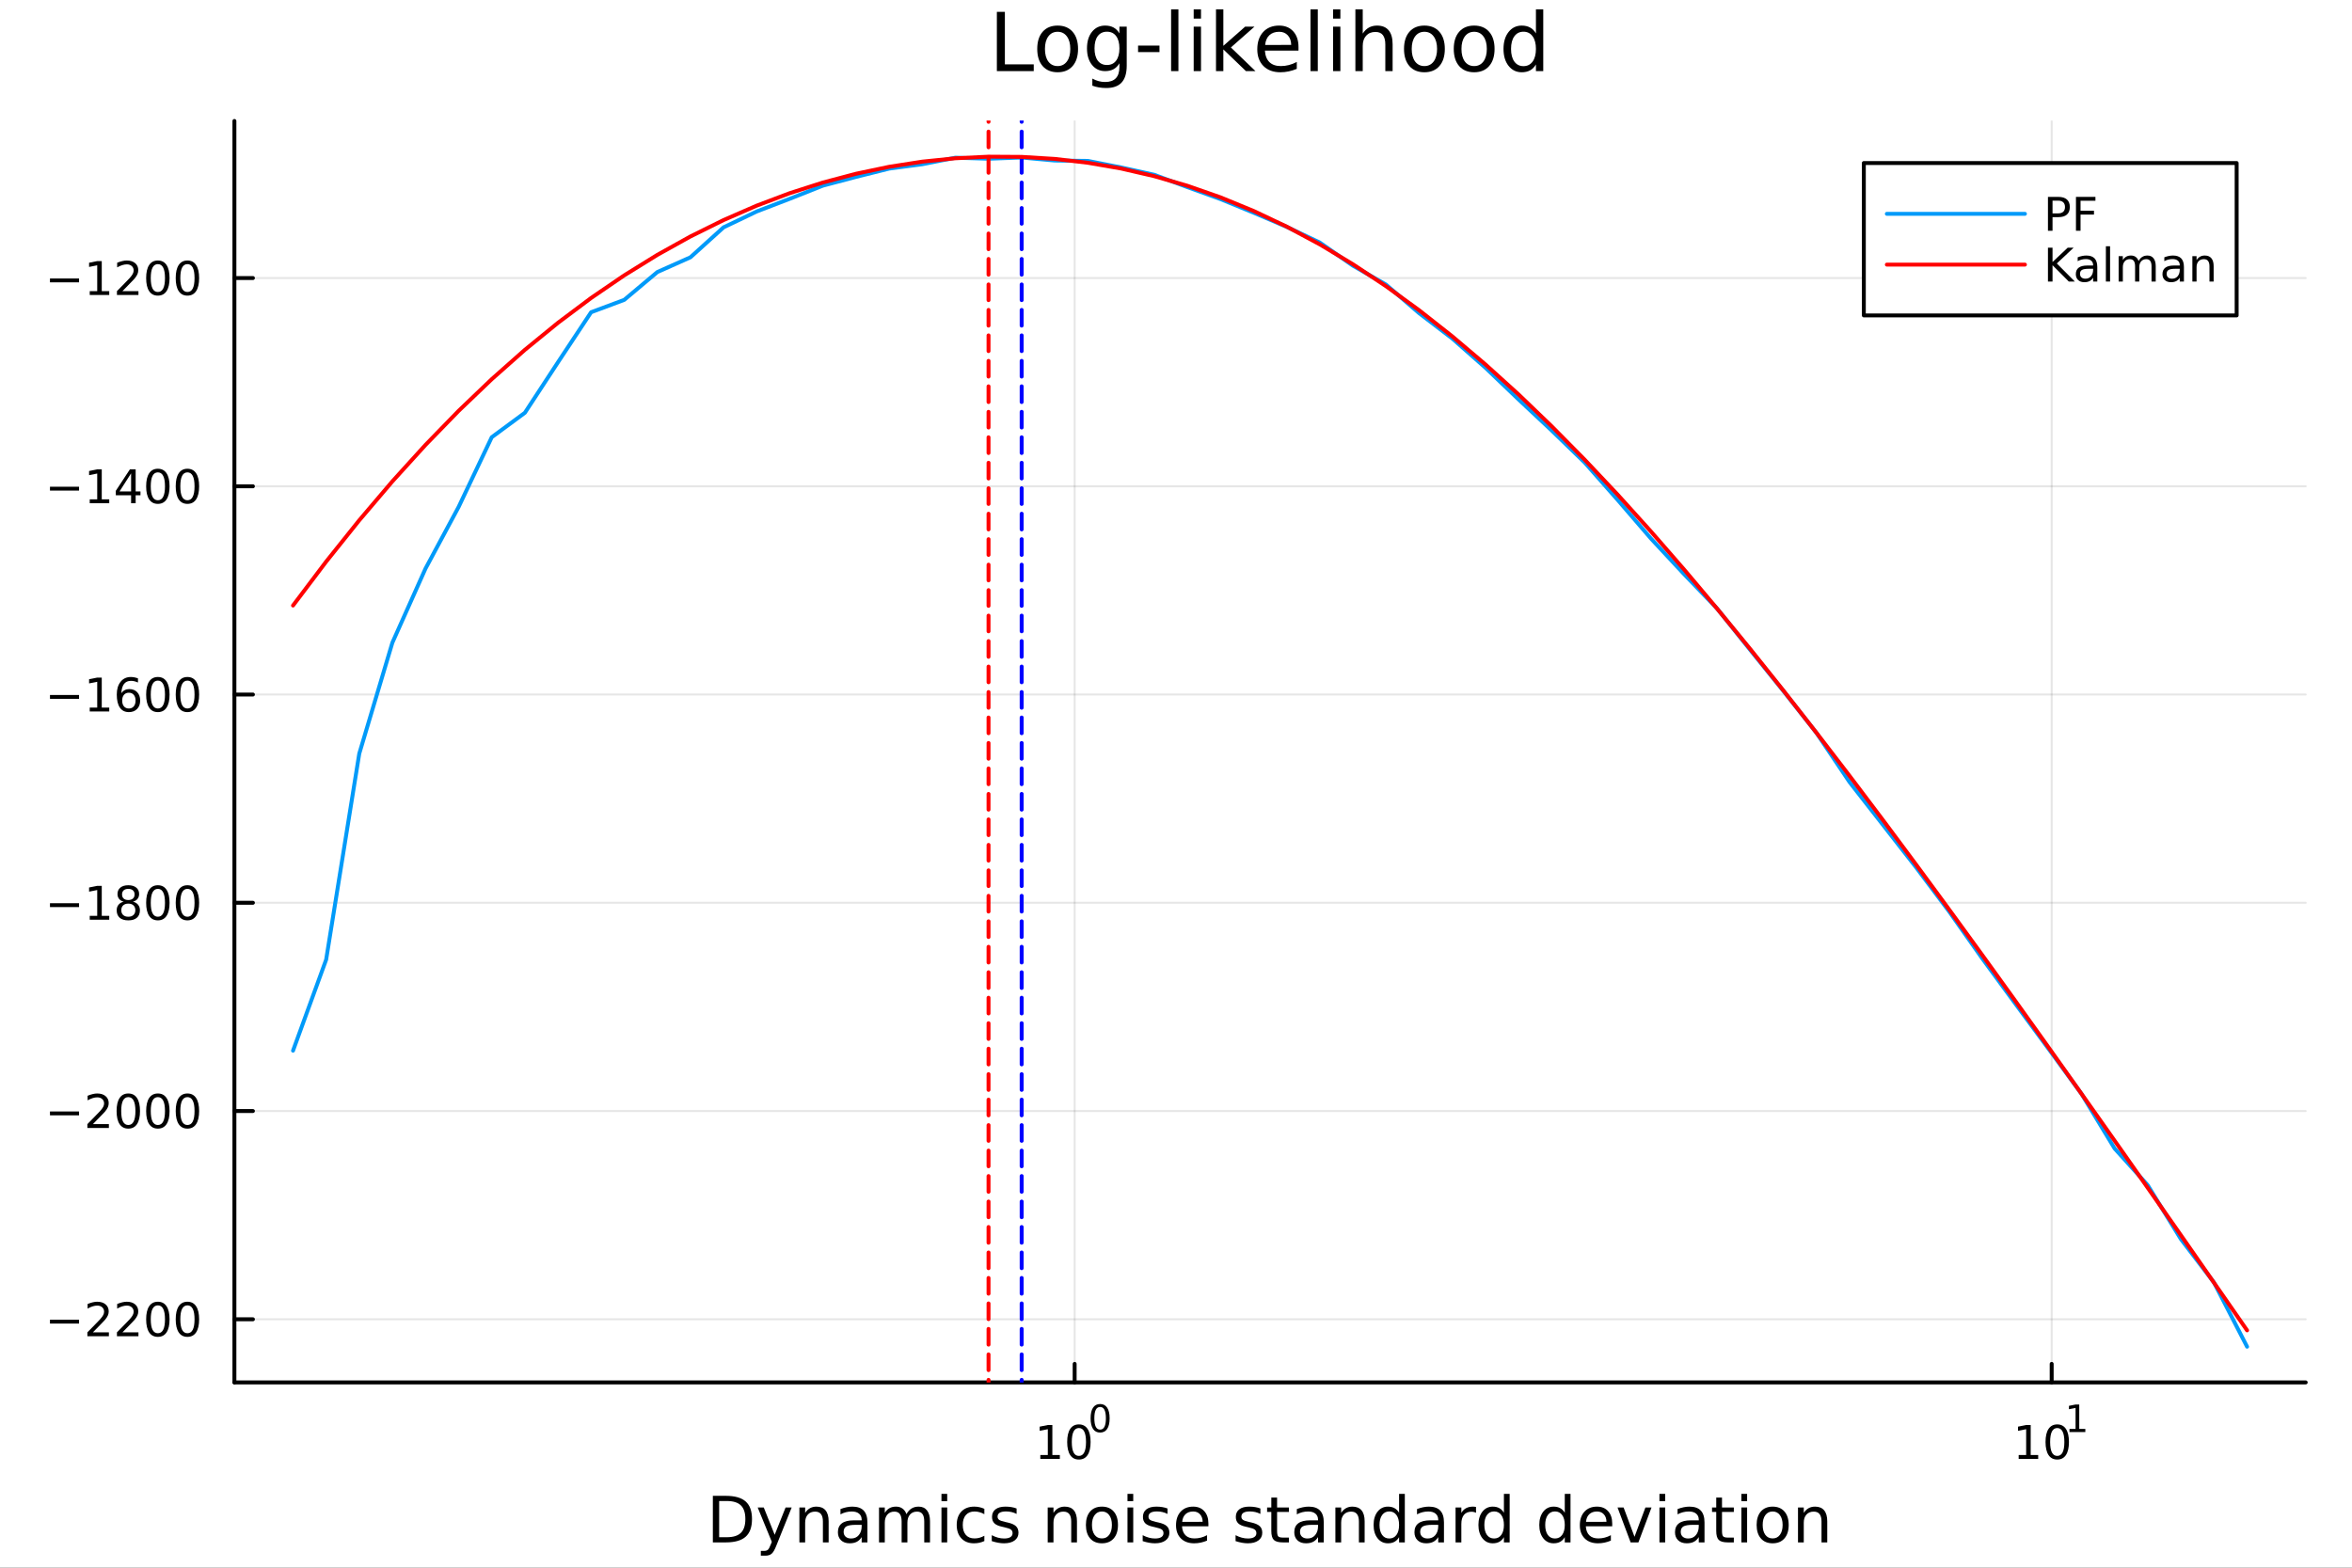 <?xml version="1.0" encoding="utf-8"?>
<svg xmlns="http://www.w3.org/2000/svg" xmlns:xlink="http://www.w3.org/1999/xlink" width="600" height="400" viewBox="0 0 2400 1600">
<rect x="0" y="0" width="2400" height="1600" fill="#333333" stroke="none"/>
<defs>
  <clipPath id="clip700">
    <rect x="0" y="0" width="2400" height="1600"/>
  </clipPath>
</defs>
<path clip-path="url(#clip700)" d="M0 1600 L2400 1600 L2400 0 L0 0  Z" fill="#ffffff" fill-rule="evenodd" fill-opacity="1"/>
<defs>
  <clipPath id="clip701">
    <rect x="480" y="0" width="1681" height="1600"/>
  </clipPath>
</defs>
<path clip-path="url(#clip700)" d="M239.19 1410.9 L2352.76 1410.9 L2352.76 123.472 L239.19 123.472  Z" fill="#ffffff" fill-rule="evenodd" fill-opacity="1"/>
<defs>
  <clipPath id="clip702">
    <rect x="239" y="123" width="2115" height="1288"/>
  </clipPath>
</defs>
<polyline clip-path="url(#clip702)" style="stroke:#000000; stroke-linecap:round; stroke-linejoin:round; stroke-width:2; stroke-opacity:0.1; fill:none" points="1096.58,1410.9 1096.58,123.472 "/>
<polyline clip-path="url(#clip702)" style="stroke:#000000; stroke-linecap:round; stroke-linejoin:round; stroke-width:2; stroke-opacity:0.1; fill:none" points="2093.55,1410.9 2093.55,123.472 "/>
<polyline clip-path="url(#clip702)" style="stroke:#000000; stroke-linecap:round; stroke-linejoin:round; stroke-width:2; stroke-opacity:0.1; fill:none" points="239.19,1346.47 2352.76,1346.47 "/>
<polyline clip-path="url(#clip702)" style="stroke:#000000; stroke-linecap:round; stroke-linejoin:round; stroke-width:2; stroke-opacity:0.1; fill:none" points="239.19,1133.93 2352.76,1133.93 "/>
<polyline clip-path="url(#clip702)" style="stroke:#000000; stroke-linecap:round; stroke-linejoin:round; stroke-width:2; stroke-opacity:0.1; fill:none" points="239.19,921.391 2352.76,921.391 "/>
<polyline clip-path="url(#clip702)" style="stroke:#000000; stroke-linecap:round; stroke-linejoin:round; stroke-width:2; stroke-opacity:0.1; fill:none" points="239.19,708.852 2352.76,708.852 "/>
<polyline clip-path="url(#clip702)" style="stroke:#000000; stroke-linecap:round; stroke-linejoin:round; stroke-width:2; stroke-opacity:0.1; fill:none" points="239.19,496.314 2352.76,496.314 "/>
<polyline clip-path="url(#clip702)" style="stroke:#000000; stroke-linecap:round; stroke-linejoin:round; stroke-width:2; stroke-opacity:0.1; fill:none" points="239.19,283.775 2352.76,283.775 "/>
<polyline clip-path="url(#clip700)" style="stroke:#000000; stroke-linecap:round; stroke-linejoin:round; stroke-width:4; stroke-opacity:1; fill:none" points="239.19,1410.9 2352.76,1410.9 "/>
<polyline clip-path="url(#clip700)" style="stroke:#000000; stroke-linecap:round; stroke-linejoin:round; stroke-width:4; stroke-opacity:1; fill:none" points="1096.58,1410.9 1096.58,1392 "/>
<polyline clip-path="url(#clip700)" style="stroke:#000000; stroke-linecap:round; stroke-linejoin:round; stroke-width:4; stroke-opacity:1; fill:none" points="2093.55,1410.9 2093.55,1392 "/>
<path clip-path="url(#clip700)" d="M1061.56 1485.02 L1069.2 1485.02 L1069.2 1458.66 L1060.89 1460.32 L1060.89 1456.06 L1069.16 1454.4 L1073.83 1454.4 L1073.83 1485.02 L1081.47 1485.02 L1081.47 1488.96 L1061.56 1488.96 L1061.56 1485.02 Z" fill="#000000" fill-rule="nonzero" fill-opacity="1" /><path clip-path="url(#clip700)" d="M1100.91 1457.48 Q1097.3 1457.48 1095.47 1461.04 Q1093.67 1464.58 1093.67 1471.71 Q1093.67 1478.82 1095.47 1482.38 Q1097.3 1485.92 1100.91 1485.92 Q1104.55 1485.92 1106.35 1482.38 Q1108.18 1478.82 1108.18 1471.71 Q1108.18 1464.58 1106.35 1461.04 Q1104.55 1457.48 1100.91 1457.48 M1100.91 1453.77 Q1106.72 1453.77 1109.78 1458.38 Q1112.86 1462.96 1112.86 1471.71 Q1112.86 1480.44 1109.78 1485.04 Q1106.72 1489.63 1100.91 1489.63 Q1095.1 1489.63 1092.03 1485.04 Q1088.97 1480.44 1088.97 1471.71 Q1088.97 1462.96 1092.03 1458.38 Q1095.1 1453.77 1100.91 1453.77 Z" fill="#000000" fill-rule="nonzero" fill-opacity="1" /><path clip-path="url(#clip700)" d="M1122.56 1435.97 Q1119.63 1435.97 1118.14 1438.86 Q1116.68 1441.74 1116.68 1447.53 Q1116.68 1453.31 1118.14 1456.2 Q1119.63 1459.08 1122.56 1459.08 Q1125.52 1459.08 1126.98 1456.2 Q1128.47 1453.31 1128.47 1447.53 Q1128.47 1441.74 1126.98 1438.86 Q1125.52 1435.97 1122.56 1435.97 M1122.56 1432.96 Q1127.28 1432.96 1129.77 1436.7 Q1132.27 1440.43 1132.27 1447.53 Q1132.27 1454.62 1129.77 1458.37 Q1127.28 1462.09 1122.56 1462.09 Q1117.84 1462.09 1115.34 1458.37 Q1112.86 1454.62 1112.86 1447.53 Q1112.86 1440.43 1115.34 1436.7 Q1117.84 1432.96 1122.56 1432.96 Z" fill="#000000" fill-rule="nonzero" fill-opacity="1" /><path clip-path="url(#clip700)" d="M2059.87 1485.02 L2067.51 1485.02 L2067.51 1458.66 L2059.2 1460.32 L2059.2 1456.06 L2067.47 1454.4 L2072.14 1454.4 L2072.14 1485.02 L2079.78 1485.02 L2079.78 1488.96 L2059.87 1488.96 L2059.87 1485.02 Z" fill="#000000" fill-rule="nonzero" fill-opacity="1" /><path clip-path="url(#clip700)" d="M2099.22 1457.48 Q2095.61 1457.48 2093.78 1461.04 Q2091.98 1464.58 2091.98 1471.71 Q2091.98 1478.82 2093.78 1482.38 Q2095.61 1485.92 2099.22 1485.92 Q2102.86 1485.92 2104.66 1482.38 Q2106.49 1478.82 2106.49 1471.71 Q2106.49 1464.58 2104.66 1461.04 Q2102.86 1457.48 2099.22 1457.48 M2099.22 1453.77 Q2105.03 1453.77 2108.09 1458.38 Q2111.17 1462.96 2111.17 1471.71 Q2111.17 1480.44 2108.09 1485.04 Q2105.03 1489.63 2099.22 1489.63 Q2093.41 1489.63 2090.34 1485.04 Q2087.28 1480.44 2087.28 1471.71 Q2087.28 1462.96 2090.34 1458.38 Q2093.41 1453.77 2099.22 1453.77 Z" fill="#000000" fill-rule="nonzero" fill-opacity="1" /><path clip-path="url(#clip700)" d="M2111.71 1458.35 L2117.92 1458.35 L2117.92 1436.93 L2111.17 1438.28 L2111.17 1434.82 L2117.88 1433.47 L2121.68 1433.47 L2121.68 1458.35 L2127.89 1458.35 L2127.89 1461.55 L2111.71 1461.55 L2111.71 1458.35 Z" fill="#000000" fill-rule="nonzero" fill-opacity="1" /><path clip-path="url(#clip700)" d="M733.834 1531.95 L733.834 1568.9 L741.6 1568.9 Q751.435 1568.9 755.986 1564.45 Q760.569 1559.99 760.569 1550.38 Q760.569 1540.83 755.986 1536.4 Q751.435 1531.95 741.6 1531.95 L733.834 1531.95 M727.404 1526.67 L740.613 1526.67 Q754.427 1526.67 760.888 1532.43 Q767.349 1538.16 767.349 1550.38 Q767.349 1562.66 760.856 1568.42 Q754.363 1574.19 740.613 1574.19 L727.404 1574.19 L727.404 1526.67 Z" fill="#000000" fill-rule="nonzero" fill-opacity="1" /><path clip-path="url(#clip700)" d="M792.175 1577.5 Q789.693 1583.86 787.337 1585.8 Q784.982 1587.74 781.035 1587.74 L776.356 1587.74 L776.356 1582.84 L779.794 1582.84 Q782.213 1582.84 783.55 1581.7 Q784.886 1580.55 786.51 1576.29 L787.56 1573.61 L773.142 1538.54 L779.348 1538.54 L790.488 1566.42 L801.628 1538.54 L807.835 1538.54 L792.175 1577.5 Z" fill="#000000" fill-rule="nonzero" fill-opacity="1" /><path clip-path="url(#clip700)" d="M845.552 1552.67 L845.552 1574.19 L839.695 1574.19 L839.695 1552.86 Q839.695 1547.8 837.722 1545.29 Q835.748 1542.77 831.802 1542.77 Q827.059 1542.77 824.322 1545.79 Q821.585 1548.82 821.585 1554.04 L821.585 1574.19 L815.696 1574.19 L815.696 1538.54 L821.585 1538.54 L821.585 1544.08 Q823.685 1540.86 826.518 1539.27 Q829.383 1537.68 833.107 1537.68 Q839.25 1537.68 842.401 1541.5 Q845.552 1545.29 845.552 1552.67 Z" fill="#000000" fill-rule="nonzero" fill-opacity="1" /><path clip-path="url(#clip700)" d="M873.433 1556.27 Q866.336 1556.27 863.598 1557.89 Q860.861 1559.51 860.861 1563.43 Q860.861 1566.55 862.898 1568.39 Q864.967 1570.21 868.5 1570.21 Q873.37 1570.21 876.298 1566.77 Q879.258 1563.3 879.258 1557.57 L879.258 1556.27 L873.433 1556.27 M885.115 1553.85 L885.115 1574.19 L879.258 1574.19 L879.258 1568.77 Q877.253 1572.02 874.261 1573.58 Q871.269 1575.11 866.94 1575.11 Q861.466 1575.11 858.219 1572.05 Q855.005 1568.97 855.005 1563.81 Q855.005 1557.79 859.015 1554.74 Q863.057 1551.68 871.046 1551.68 L879.258 1551.68 L879.258 1551.11 Q879.258 1547.07 876.584 1544.87 Q873.943 1542.64 869.137 1542.64 Q866.081 1542.64 863.185 1543.38 Q860.288 1544.11 857.615 1545.57 L857.615 1540.16 Q860.829 1538.92 863.853 1538.31 Q866.877 1537.68 869.741 1537.68 Q877.476 1537.68 881.295 1541.69 Q885.115 1545.7 885.115 1553.85 Z" fill="#000000" fill-rule="nonzero" fill-opacity="1" /><path clip-path="url(#clip700)" d="M924.932 1545.38 Q927.128 1541.43 930.184 1539.56 Q933.239 1537.68 937.377 1537.68 Q942.947 1537.68 945.971 1541.59 Q948.994 1545.48 948.994 1552.67 L948.994 1574.19 L943.106 1574.19 L943.106 1552.86 Q943.106 1547.74 941.292 1545.25 Q939.478 1542.77 935.754 1542.77 Q931.202 1542.77 928.56 1545.79 Q925.919 1548.82 925.919 1554.04 L925.919 1574.19 L920.03 1574.19 L920.03 1552.86 Q920.03 1547.7 918.216 1545.25 Q916.402 1542.77 912.614 1542.77 Q908.127 1542.77 905.485 1545.83 Q902.843 1548.85 902.843 1554.04 L902.843 1574.19 L896.955 1574.19 L896.955 1538.54 L902.843 1538.54 L902.843 1544.08 Q904.848 1540.8 907.649 1539.24 Q910.45 1537.68 914.301 1537.68 Q918.184 1537.68 920.89 1539.65 Q923.627 1541.62 924.932 1545.38 Z" fill="#000000" fill-rule="nonzero" fill-opacity="1" /><path clip-path="url(#clip700)" d="M960.675 1538.54 L966.532 1538.54 L966.532 1574.19 L960.675 1574.19 L960.675 1538.54 M960.675 1524.66 L966.532 1524.66 L966.532 1532.08 L960.675 1532.08 L960.675 1524.66 Z" fill="#000000" fill-rule="nonzero" fill-opacity="1" /><path clip-path="url(#clip700)" d="M1004.44 1539.91 L1004.44 1545.38 Q1001.96 1544.01 999.443 1543.34 Q996.96 1542.64 994.414 1542.64 Q988.716 1542.64 985.565 1546.27 Q982.414 1549.87 982.414 1556.39 Q982.414 1562.92 985.565 1566.55 Q988.716 1570.14 994.414 1570.14 Q996.96 1570.14 999.443 1569.47 Q1001.96 1568.77 1004.44 1567.41 L1004.44 1572.82 Q1001.99 1573.96 999.347 1574.54 Q996.737 1575.11 993.777 1575.11 Q985.725 1575.11 980.982 1570.05 Q976.24 1564.99 976.24 1556.39 Q976.24 1547.67 981.014 1542.68 Q985.82 1537.68 994.159 1537.68 Q996.865 1537.68 999.443 1538.25 Q1002.02 1538.79 1004.44 1539.91 Z" fill="#000000" fill-rule="nonzero" fill-opacity="1" /><path clip-path="url(#clip700)" d="M1037.35 1539.59 L1037.35 1545.13 Q1034.87 1543.85 1032.19 1543.22 Q1029.52 1542.58 1026.66 1542.58 Q1022.3 1542.58 1020.1 1543.92 Q1017.93 1545.25 1017.93 1547.93 Q1017.93 1549.96 1019.49 1551.14 Q1021.05 1552.29 1025.76 1553.34 L1027.77 1553.78 Q1034.01 1555.12 1036.62 1557.57 Q1039.26 1559.99 1039.26 1564.35 Q1039.26 1569.32 1035.31 1572.21 Q1031.4 1575.11 1024.52 1575.11 Q1021.66 1575.11 1018.54 1574.54 Q1015.45 1573.99 1012.01 1572.88 L1012.01 1566.83 Q1015.26 1568.52 1018.41 1569.38 Q1021.56 1570.21 1024.65 1570.21 Q1028.79 1570.21 1031.02 1568.81 Q1033.24 1567.37 1033.24 1564.8 Q1033.24 1562.41 1031.62 1561.14 Q1030.03 1559.86 1024.59 1558.68 L1022.55 1558.21 Q1017.11 1557.06 1014.69 1554.71 Q1012.27 1552.32 1012.27 1548.18 Q1012.27 1543.15 1015.83 1540.42 Q1019.4 1537.68 1025.96 1537.68 Q1029.2 1537.68 1032.07 1538.16 Q1034.93 1538.63 1037.35 1539.59 Z" fill="#000000" fill-rule="nonzero" fill-opacity="1" /><path clip-path="url(#clip700)" d="M1098.94 1552.67 L1098.94 1574.19 L1093.08 1574.19 L1093.08 1552.86 Q1093.08 1547.8 1091.11 1545.29 Q1089.14 1542.77 1085.19 1542.77 Q1080.45 1542.77 1077.71 1545.79 Q1074.97 1548.82 1074.97 1554.04 L1074.97 1574.19 L1069.08 1574.19 L1069.08 1538.54 L1074.97 1538.54 L1074.97 1544.08 Q1077.07 1540.86 1079.91 1539.27 Q1082.77 1537.68 1086.49 1537.68 Q1092.64 1537.68 1095.79 1541.5 Q1098.94 1545.29 1098.94 1552.67 Z" fill="#000000" fill-rule="nonzero" fill-opacity="1" /><path clip-path="url(#clip700)" d="M1124.43 1542.64 Q1119.72 1542.64 1116.99 1546.34 Q1114.25 1550 1114.25 1556.39 Q1114.25 1562.79 1116.95 1566.48 Q1119.69 1570.14 1124.43 1570.14 Q1129.11 1570.14 1131.85 1566.45 Q1134.59 1562.76 1134.59 1556.39 Q1134.59 1550.06 1131.85 1546.37 Q1129.11 1542.64 1124.43 1542.64 M1124.43 1537.68 Q1132.07 1537.68 1136.43 1542.64 Q1140.79 1547.61 1140.79 1556.39 Q1140.79 1565.15 1136.43 1570.14 Q1132.07 1575.11 1124.43 1575.11 Q1116.76 1575.11 1112.4 1570.14 Q1108.07 1565.15 1108.07 1556.39 Q1108.07 1547.61 1112.4 1542.64 Q1116.76 1537.68 1124.43 1537.68 Z" fill="#000000" fill-rule="nonzero" fill-opacity="1" /><path clip-path="url(#clip700)" d="M1150.5 1538.54 L1156.36 1538.54 L1156.36 1574.19 L1150.5 1574.19 L1150.5 1538.54 M1150.5 1524.66 L1156.36 1524.66 L1156.36 1532.08 L1150.5 1532.08 L1150.5 1524.66 Z" fill="#000000" fill-rule="nonzero" fill-opacity="1" /><path clip-path="url(#clip700)" d="M1191.34 1539.59 L1191.34 1545.13 Q1188.85 1543.85 1186.18 1543.22 Q1183.51 1542.58 1180.64 1542.58 Q1176.28 1542.58 1174.09 1543.92 Q1171.92 1545.25 1171.92 1547.93 Q1171.92 1549.96 1173.48 1551.14 Q1175.04 1552.29 1179.75 1553.34 L1181.76 1553.78 Q1187.99 1555.12 1190.6 1557.57 Q1193.25 1559.99 1193.25 1564.35 Q1193.25 1569.32 1189.3 1572.21 Q1185.38 1575.11 1178.51 1575.11 Q1175.65 1575.11 1172.53 1574.54 Q1169.44 1573.99 1166 1572.88 L1166 1566.83 Q1169.25 1568.52 1172.4 1569.38 Q1175.55 1570.21 1178.64 1570.21 Q1182.77 1570.21 1185 1568.81 Q1187.23 1567.37 1187.23 1564.8 Q1187.23 1562.41 1185.61 1561.14 Q1184.02 1559.86 1178.57 1558.68 L1176.54 1558.21 Q1171.09 1557.06 1168.67 1554.71 Q1166.26 1552.32 1166.26 1548.18 Q1166.26 1543.15 1169.82 1540.42 Q1173.39 1537.68 1179.94 1537.68 Q1183.19 1537.68 1186.05 1538.16 Q1188.92 1538.63 1191.34 1539.59 Z" fill="#000000" fill-rule="nonzero" fill-opacity="1" /><path clip-path="url(#clip700)" d="M1233.06 1554.9 L1233.06 1557.76 L1206.14 1557.76 Q1206.52 1563.81 1209.77 1566.99 Q1213.04 1570.14 1218.87 1570.14 Q1222.24 1570.14 1225.39 1569.32 Q1228.58 1568.49 1231.7 1566.83 L1231.7 1572.37 Q1228.54 1573.71 1225.23 1574.41 Q1221.92 1575.11 1218.52 1575.11 Q1209.99 1575.11 1204.99 1570.14 Q1200.03 1565.18 1200.03 1556.71 Q1200.03 1547.96 1204.74 1542.83 Q1209.48 1537.68 1217.5 1537.68 Q1224.69 1537.68 1228.86 1542.33 Q1233.06 1546.94 1233.06 1554.9 M1227.21 1553.18 Q1227.14 1548.37 1224.5 1545.51 Q1221.89 1542.64 1217.56 1542.64 Q1212.66 1542.64 1209.7 1545.41 Q1206.77 1548.18 1206.33 1553.21 L1227.21 1553.18 Z" fill="#000000" fill-rule="nonzero" fill-opacity="1" /><path clip-path="url(#clip700)" d="M1286.12 1539.59 L1286.12 1545.13 Q1283.64 1543.85 1280.97 1543.22 Q1278.29 1542.58 1275.43 1542.58 Q1271.07 1542.58 1268.87 1543.92 Q1266.71 1545.25 1266.71 1547.93 Q1266.71 1549.96 1268.27 1551.14 Q1269.83 1552.29 1274.54 1553.34 L1276.54 1553.78 Q1282.78 1555.12 1285.39 1557.57 Q1288.03 1559.99 1288.03 1564.35 Q1288.03 1569.32 1284.09 1572.21 Q1280.17 1575.11 1273.3 1575.11 Q1270.43 1575.11 1267.31 1574.54 Q1264.22 1573.99 1260.79 1572.88 L1260.79 1566.83 Q1264.03 1568.52 1267.18 1569.38 Q1270.34 1570.21 1273.42 1570.21 Q1277.56 1570.21 1279.79 1568.81 Q1282.02 1567.37 1282.02 1564.8 Q1282.02 1562.41 1280.39 1561.14 Q1278.8 1559.86 1273.36 1558.68 L1271.32 1558.21 Q1265.88 1557.06 1263.46 1554.71 Q1261.04 1552.32 1261.04 1548.18 Q1261.04 1543.15 1264.61 1540.42 Q1268.17 1537.68 1274.73 1537.68 Q1277.97 1537.68 1280.84 1538.16 Q1283.7 1538.63 1286.12 1539.59 Z" fill="#000000" fill-rule="nonzero" fill-opacity="1" /><path clip-path="url(#clip700)" d="M1303.15 1528.42 L1303.15 1538.54 L1315.21 1538.54 L1315.21 1543.09 L1303.15 1543.09 L1303.15 1562.44 Q1303.15 1566.8 1304.33 1568.04 Q1305.54 1569.28 1309.2 1569.28 L1315.21 1569.28 L1315.21 1574.19 L1309.2 1574.19 Q1302.42 1574.19 1299.84 1571.67 Q1297.26 1569.12 1297.26 1562.44 L1297.26 1543.09 L1292.97 1543.09 L1292.97 1538.54 L1297.26 1538.54 L1297.26 1528.42 L1303.15 1528.42 Z" fill="#000000" fill-rule="nonzero" fill-opacity="1" /><path clip-path="url(#clip700)" d="M1339.12 1556.27 Q1332.02 1556.27 1329.28 1557.89 Q1326.54 1559.51 1326.54 1563.43 Q1326.54 1566.55 1328.58 1568.39 Q1330.65 1570.21 1334.18 1570.21 Q1339.05 1570.21 1341.98 1566.77 Q1344.94 1563.3 1344.94 1557.57 L1344.94 1556.27 L1339.12 1556.27 M1350.8 1553.85 L1350.8 1574.19 L1344.94 1574.19 L1344.94 1568.77 Q1342.94 1572.02 1339.94 1573.58 Q1336.95 1575.11 1332.62 1575.11 Q1327.15 1575.11 1323.9 1572.05 Q1320.69 1568.97 1320.69 1563.81 Q1320.69 1557.79 1324.7 1554.74 Q1328.74 1551.68 1336.73 1551.68 L1344.94 1551.68 L1344.94 1551.11 Q1344.94 1547.07 1342.27 1544.87 Q1339.63 1542.64 1334.82 1542.64 Q1331.76 1542.64 1328.87 1543.38 Q1325.97 1544.11 1323.3 1545.57 L1323.3 1540.16 Q1326.51 1538.92 1329.54 1538.31 Q1332.56 1537.68 1335.42 1537.68 Q1343.16 1537.68 1346.98 1541.69 Q1350.8 1545.7 1350.8 1553.85 Z" fill="#000000" fill-rule="nonzero" fill-opacity="1" /><path clip-path="url(#clip700)" d="M1392.49 1552.67 L1392.49 1574.19 L1386.64 1574.19 L1386.64 1552.86 Q1386.64 1547.8 1384.66 1545.29 Q1382.69 1542.77 1378.74 1542.77 Q1374 1542.77 1371.26 1545.79 Q1368.53 1548.82 1368.53 1554.04 L1368.53 1574.19 L1362.64 1574.19 L1362.64 1538.54 L1368.53 1538.54 L1368.53 1544.08 Q1370.63 1540.86 1373.46 1539.27 Q1376.32 1537.68 1380.05 1537.68 Q1386.19 1537.68 1389.34 1541.5 Q1392.49 1545.29 1392.49 1552.67 Z" fill="#000000" fill-rule="nonzero" fill-opacity="1" /><path clip-path="url(#clip700)" d="M1427.63 1543.95 L1427.63 1524.66 L1433.49 1524.66 L1433.49 1574.19 L1427.63 1574.19 L1427.63 1568.84 Q1425.79 1572.02 1422.95 1573.58 Q1420.15 1575.11 1416.21 1575.11 Q1409.74 1575.11 1405.67 1569.95 Q1401.63 1564.8 1401.63 1556.39 Q1401.63 1547.99 1405.67 1542.83 Q1409.74 1537.68 1416.21 1537.68 Q1420.15 1537.68 1422.95 1539.24 Q1425.79 1540.77 1427.63 1543.95 M1407.68 1556.39 Q1407.68 1562.85 1410.32 1566.55 Q1412.99 1570.21 1417.64 1570.21 Q1422.28 1570.21 1424.96 1566.55 Q1427.63 1562.85 1427.63 1556.39 Q1427.63 1549.93 1424.96 1546.27 Q1422.28 1542.58 1417.64 1542.58 Q1412.99 1542.58 1410.32 1546.27 Q1407.68 1549.93 1407.68 1556.39 Z" fill="#000000" fill-rule="nonzero" fill-opacity="1" /><path clip-path="url(#clip700)" d="M1461.75 1556.27 Q1454.65 1556.27 1451.92 1557.89 Q1449.18 1559.51 1449.18 1563.43 Q1449.18 1566.55 1451.22 1568.39 Q1453.29 1570.21 1456.82 1570.21 Q1461.69 1570.21 1464.62 1566.77 Q1467.58 1563.3 1467.58 1557.57 L1467.58 1556.27 L1461.75 1556.27 M1473.43 1553.85 L1473.43 1574.19 L1467.58 1574.19 L1467.58 1568.77 Q1465.57 1572.02 1462.58 1573.58 Q1459.59 1575.11 1455.26 1575.11 Q1449.78 1575.11 1446.54 1572.05 Q1443.32 1568.97 1443.32 1563.81 Q1443.32 1557.79 1447.33 1554.74 Q1451.38 1551.68 1459.36 1551.68 L1467.58 1551.68 L1467.58 1551.11 Q1467.58 1547.07 1464.9 1544.87 Q1462.26 1542.64 1457.46 1542.64 Q1454.4 1542.64 1451.5 1543.38 Q1448.61 1544.11 1445.93 1545.57 L1445.93 1540.16 Q1449.15 1538.92 1452.17 1538.31 Q1455.2 1537.68 1458.06 1537.68 Q1465.79 1537.68 1469.61 1541.69 Q1473.43 1545.7 1473.43 1553.85 Z" fill="#000000" fill-rule="nonzero" fill-opacity="1" /><path clip-path="url(#clip700)" d="M1506.15 1544.01 Q1505.17 1543.44 1503.99 1543.18 Q1502.84 1542.9 1501.44 1542.9 Q1496.48 1542.9 1493.8 1546.14 Q1491.16 1549.36 1491.16 1555.41 L1491.16 1574.19 L1485.27 1574.19 L1485.27 1538.54 L1491.16 1538.54 L1491.16 1544.08 Q1493.01 1540.83 1495.97 1539.27 Q1498.93 1537.68 1503.16 1537.68 Q1503.77 1537.68 1504.5 1537.77 Q1505.23 1537.84 1506.12 1538 L1506.15 1544.01 Z" fill="#000000" fill-rule="nonzero" fill-opacity="1" /><path clip-path="url(#clip700)" d="M1534.61 1543.95 L1534.61 1524.66 L1540.46 1524.66 L1540.46 1574.19 L1534.61 1574.19 L1534.61 1568.84 Q1532.76 1572.02 1529.93 1573.58 Q1527.13 1575.11 1523.18 1575.11 Q1516.72 1575.11 1512.65 1569.95 Q1508.6 1564.8 1508.6 1556.39 Q1508.6 1547.99 1512.65 1542.83 Q1516.72 1537.68 1523.18 1537.68 Q1527.13 1537.68 1529.93 1539.24 Q1532.76 1540.77 1534.61 1543.95 M1514.65 1556.39 Q1514.65 1562.85 1517.29 1566.55 Q1519.97 1570.21 1524.61 1570.21 Q1529.26 1570.21 1531.93 1566.55 Q1534.61 1562.85 1534.61 1556.39 Q1534.61 1549.93 1531.93 1546.27 Q1529.26 1542.58 1524.61 1542.58 Q1519.97 1542.58 1517.29 1546.27 Q1514.65 1549.93 1514.65 1556.39 Z" fill="#000000" fill-rule="nonzero" fill-opacity="1" /><path clip-path="url(#clip700)" d="M1596.71 1543.95 L1596.71 1524.66 L1602.56 1524.66 L1602.56 1574.19 L1596.71 1574.19 L1596.71 1568.84 Q1594.86 1572.02 1592.03 1573.58 Q1589.23 1575.11 1585.28 1575.11 Q1578.82 1575.11 1574.74 1569.95 Q1570.7 1564.8 1570.7 1556.39 Q1570.7 1547.99 1574.74 1542.83 Q1578.82 1537.68 1585.28 1537.68 Q1589.23 1537.68 1592.03 1539.24 Q1594.86 1540.77 1596.71 1543.95 M1576.75 1556.39 Q1576.75 1562.85 1579.39 1566.55 Q1582.06 1570.21 1586.71 1570.21 Q1591.36 1570.21 1594.03 1566.55 Q1596.71 1562.85 1596.71 1556.39 Q1596.71 1549.93 1594.03 1546.27 Q1591.36 1542.58 1586.71 1542.58 Q1582.06 1542.58 1579.39 1546.27 Q1576.75 1549.93 1576.75 1556.39 Z" fill="#000000" fill-rule="nonzero" fill-opacity="1" /><path clip-path="url(#clip700)" d="M1645.12 1554.9 L1645.12 1557.76 L1618.19 1557.76 Q1618.57 1563.81 1621.82 1566.99 Q1625.1 1570.14 1630.92 1570.14 Q1634.29 1570.14 1637.45 1569.32 Q1640.63 1568.49 1643.75 1566.83 L1643.75 1572.37 Q1640.6 1573.71 1637.29 1574.41 Q1633.98 1575.11 1630.57 1575.11 Q1622.04 1575.11 1617.04 1570.14 Q1612.08 1565.18 1612.08 1556.71 Q1612.08 1547.96 1616.79 1542.83 Q1621.53 1537.68 1629.55 1537.68 Q1636.75 1537.68 1640.91 1542.33 Q1645.12 1546.94 1645.12 1554.9 M1639.26 1553.18 Q1639.2 1548.37 1636.55 1545.51 Q1633.94 1542.64 1629.62 1542.64 Q1624.71 1542.64 1621.75 1545.41 Q1618.83 1548.18 1618.38 1553.21 L1639.26 1553.18 Z" fill="#000000" fill-rule="nonzero" fill-opacity="1" /><path clip-path="url(#clip700)" d="M1650.53 1538.54 L1656.73 1538.54 L1667.87 1568.46 L1679.01 1538.54 L1685.22 1538.54 L1671.85 1574.19 L1663.9 1574.19 L1650.53 1538.54 Z" fill="#000000" fill-rule="nonzero" fill-opacity="1" /><path clip-path="url(#clip700)" d="M1693.3 1538.54 L1699.16 1538.54 L1699.16 1574.19 L1693.3 1574.19 L1693.3 1538.54 M1693.3 1524.66 L1699.16 1524.66 L1699.16 1532.08 L1693.3 1532.08 L1693.3 1524.66 Z" fill="#000000" fill-rule="nonzero" fill-opacity="1" /><path clip-path="url(#clip700)" d="M1727.62 1556.27 Q1720.52 1556.27 1717.78 1557.89 Q1715.04 1559.51 1715.04 1563.43 Q1715.04 1566.55 1717.08 1568.39 Q1719.15 1570.21 1722.68 1570.21 Q1727.55 1570.21 1730.48 1566.77 Q1733.44 1563.3 1733.44 1557.57 L1733.44 1556.27 L1727.62 1556.27 M1739.3 1553.85 L1739.3 1574.19 L1733.44 1574.19 L1733.44 1568.77 Q1731.44 1572.02 1728.44 1573.58 Q1725.45 1575.11 1721.12 1575.11 Q1715.65 1575.11 1712.4 1572.05 Q1709.19 1568.97 1709.19 1563.81 Q1709.19 1557.79 1713.2 1554.74 Q1717.24 1551.68 1725.23 1551.68 L1733.44 1551.68 L1733.44 1551.11 Q1733.44 1547.07 1730.77 1544.87 Q1728.13 1542.64 1723.32 1542.64 Q1720.26 1542.64 1717.37 1543.38 Q1714.47 1544.11 1711.8 1545.57 L1711.8 1540.16 Q1715.01 1538.92 1718.04 1538.31 Q1721.06 1537.68 1723.92 1537.68 Q1731.66 1537.68 1735.48 1541.69 Q1739.3 1545.7 1739.3 1553.85 Z" fill="#000000" fill-rule="nonzero" fill-opacity="1" /><path clip-path="url(#clip700)" d="M1757.15 1528.42 L1757.15 1538.54 L1769.22 1538.54 L1769.22 1543.09 L1757.15 1543.09 L1757.15 1562.44 Q1757.15 1566.8 1758.33 1568.04 Q1759.54 1569.28 1763.2 1569.28 L1769.22 1569.28 L1769.22 1574.19 L1763.2 1574.19 Q1756.42 1574.19 1753.84 1571.67 Q1751.26 1569.12 1751.26 1562.44 L1751.26 1543.09 L1746.97 1543.09 L1746.97 1538.54 L1751.26 1538.54 L1751.26 1528.42 L1757.15 1528.42 Z" fill="#000000" fill-rule="nonzero" fill-opacity="1" /><path clip-path="url(#clip700)" d="M1776.92 1538.54 L1782.77 1538.54 L1782.77 1574.19 L1776.92 1574.19 L1776.92 1538.54 M1776.92 1524.66 L1782.77 1524.66 L1782.77 1532.08 L1776.92 1532.08 L1776.92 1524.66 Z" fill="#000000" fill-rule="nonzero" fill-opacity="1" /><path clip-path="url(#clip700)" d="M1808.84 1542.64 Q1804.13 1542.64 1801.39 1546.34 Q1798.66 1550 1798.66 1556.39 Q1798.66 1562.79 1801.36 1566.48 Q1804.1 1570.14 1808.84 1570.14 Q1813.52 1570.14 1816.26 1566.45 Q1819 1562.76 1819 1556.39 Q1819 1550.06 1816.26 1546.37 Q1813.52 1542.64 1808.84 1542.64 M1808.84 1537.68 Q1816.48 1537.68 1820.84 1542.64 Q1825.2 1547.61 1825.2 1556.39 Q1825.2 1565.15 1820.84 1570.14 Q1816.48 1575.11 1808.84 1575.11 Q1801.17 1575.11 1796.81 1570.14 Q1792.48 1565.15 1792.48 1556.39 Q1792.48 1547.61 1796.81 1542.64 Q1801.17 1537.68 1808.84 1537.68 Z" fill="#000000" fill-rule="nonzero" fill-opacity="1" /><path clip-path="url(#clip700)" d="M1864.54 1552.67 L1864.54 1574.19 L1858.69 1574.19 L1858.69 1552.86 Q1858.69 1547.8 1856.71 1545.29 Q1854.74 1542.77 1850.79 1542.77 Q1846.05 1542.77 1843.31 1545.79 Q1840.58 1548.82 1840.58 1554.04 L1840.58 1574.19 L1834.69 1574.19 L1834.69 1538.54 L1840.58 1538.54 L1840.58 1544.08 Q1842.68 1540.86 1845.51 1539.27 Q1848.37 1537.68 1852.1 1537.68 Q1858.24 1537.68 1861.39 1541.5 Q1864.54 1545.29 1864.54 1552.67 Z" fill="#000000" fill-rule="nonzero" fill-opacity="1" /><polyline clip-path="url(#clip700)" style="stroke:#000000; stroke-linecap:round; stroke-linejoin:round; stroke-width:4; stroke-opacity:1; fill:none" points="239.19,1410.9 239.19,123.472 "/>
<polyline clip-path="url(#clip700)" style="stroke:#000000; stroke-linecap:round; stroke-linejoin:round; stroke-width:4; stroke-opacity:1; fill:none" points="239.19,1346.47 258.088,1346.47 "/>
<polyline clip-path="url(#clip700)" style="stroke:#000000; stroke-linecap:round; stroke-linejoin:round; stroke-width:4; stroke-opacity:1; fill:none" points="239.19,1133.93 258.088,1133.93 "/>
<polyline clip-path="url(#clip700)" style="stroke:#000000; stroke-linecap:round; stroke-linejoin:round; stroke-width:4; stroke-opacity:1; fill:none" points="239.19,921.391 258.088,921.391 "/>
<polyline clip-path="url(#clip700)" style="stroke:#000000; stroke-linecap:round; stroke-linejoin:round; stroke-width:4; stroke-opacity:1; fill:none" points="239.19,708.852 258.088,708.852 "/>
<polyline clip-path="url(#clip700)" style="stroke:#000000; stroke-linecap:round; stroke-linejoin:round; stroke-width:4; stroke-opacity:1; fill:none" points="239.19,496.314 258.088,496.314 "/>
<polyline clip-path="url(#clip700)" style="stroke:#000000; stroke-linecap:round; stroke-linejoin:round; stroke-width:4; stroke-opacity:1; fill:none" points="239.19,283.775 258.088,283.775 "/>
<path clip-path="url(#clip700)" d="M50.992 1346.92 L80.668 1346.92 L80.668 1350.85 L50.992 1350.85 L50.992 1346.92 Z" fill="#000000" fill-rule="nonzero" fill-opacity="1" /><path clip-path="url(#clip700)" d="M94.788 1359.81 L111.108 1359.81 L111.108 1363.75 L89.163 1363.75 L89.163 1359.81 Q91.825 1357.06 96.409 1352.43 Q101.015 1347.78 102.196 1346.43 Q104.441 1343.91 105.321 1342.17 Q106.223 1340.41 106.223 1338.72 Q106.223 1335.97 104.279 1334.23 Q102.358 1332.5 99.256 1332.5 Q97.057 1332.5 94.603 1333.26 Q92.172 1334.03 89.395 1335.58 L89.395 1330.85 Q92.219 1329.72 94.672 1329.14 Q97.126 1328.56 99.163 1328.56 Q104.534 1328.56 107.728 1331.25 Q110.922 1333.93 110.922 1338.42 Q110.922 1340.55 110.112 1342.47 Q109.325 1344.37 107.219 1346.97 Q106.64 1347.64 103.538 1350.85 Q100.436 1354.05 94.788 1359.81 Z" fill="#000000" fill-rule="nonzero" fill-opacity="1" /><path clip-path="url(#clip700)" d="M124.95 1359.81 L141.269 1359.81 L141.269 1363.75 L119.325 1363.75 L119.325 1359.81 Q121.987 1357.06 126.57 1352.43 Q131.177 1347.78 132.357 1346.43 Q134.603 1343.91 135.482 1342.17 Q136.385 1340.41 136.385 1338.72 Q136.385 1335.97 134.441 1334.23 Q132.519 1332.5 129.418 1332.5 Q127.219 1332.5 124.765 1333.26 Q122.334 1334.03 119.557 1335.58 L119.557 1330.85 Q122.381 1329.72 124.834 1329.14 Q127.288 1328.56 129.325 1328.56 Q134.695 1328.56 137.89 1331.25 Q141.084 1333.93 141.084 1338.42 Q141.084 1340.55 140.274 1342.47 Q139.487 1344.37 137.381 1346.97 Q136.802 1347.64 133.7 1350.85 Q130.598 1354.05 124.95 1359.81 Z" fill="#000000" fill-rule="nonzero" fill-opacity="1" /><path clip-path="url(#clip700)" d="M161.084 1332.27 Q157.473 1332.27 155.644 1335.83 Q153.839 1339.37 153.839 1346.5 Q153.839 1353.61 155.644 1357.17 Q157.473 1360.72 161.084 1360.72 Q164.718 1360.72 166.524 1357.17 Q168.353 1353.61 168.353 1346.5 Q168.353 1339.37 166.524 1335.83 Q164.718 1332.27 161.084 1332.27 M161.084 1328.56 Q166.894 1328.56 169.95 1333.17 Q173.029 1337.75 173.029 1346.5 Q173.029 1355.23 169.95 1359.84 Q166.894 1364.42 161.084 1364.42 Q155.274 1364.42 152.195 1359.84 Q149.14 1355.23 149.14 1346.5 Q149.14 1337.75 152.195 1333.17 Q155.274 1328.56 161.084 1328.56 Z" fill="#000000" fill-rule="nonzero" fill-opacity="1" /><path clip-path="url(#clip700)" d="M191.246 1332.27 Q187.635 1332.27 185.806 1335.83 Q184.001 1339.37 184.001 1346.5 Q184.001 1353.61 185.806 1357.17 Q187.635 1360.72 191.246 1360.72 Q194.88 1360.72 196.686 1357.17 Q198.514 1353.61 198.514 1346.5 Q198.514 1339.37 196.686 1335.83 Q194.88 1332.27 191.246 1332.27 M191.246 1328.56 Q197.056 1328.56 200.112 1333.17 Q203.19 1337.75 203.19 1346.5 Q203.19 1355.23 200.112 1359.84 Q197.056 1364.42 191.246 1364.42 Q185.436 1364.42 182.357 1359.84 Q179.302 1355.23 179.302 1346.5 Q179.302 1337.75 182.357 1333.17 Q185.436 1328.56 191.246 1328.56 Z" fill="#000000" fill-rule="nonzero" fill-opacity="1" /><path clip-path="url(#clip700)" d="M50.992 1134.38 L80.668 1134.38 L80.668 1138.32 L50.992 1138.32 L50.992 1134.38 Z" fill="#000000" fill-rule="nonzero" fill-opacity="1" /><path clip-path="url(#clip700)" d="M94.788 1147.27 L111.108 1147.27 L111.108 1151.21 L89.163 1151.21 L89.163 1147.27 Q91.825 1144.52 96.409 1139.89 Q101.015 1135.24 102.196 1133.89 Q104.441 1131.37 105.321 1129.64 Q106.223 1127.88 106.223 1126.19 Q106.223 1123.43 104.279 1121.7 Q102.358 1119.96 99.256 1119.96 Q97.057 1119.96 94.603 1120.72 Q92.172 1121.49 89.395 1123.04 L89.395 1118.32 Q92.219 1117.18 94.672 1116.6 Q97.126 1116.02 99.163 1116.02 Q104.534 1116.02 107.728 1118.71 Q110.922 1121.39 110.922 1125.89 Q110.922 1128.01 110.112 1129.94 Q109.325 1131.83 107.219 1134.43 Q106.64 1135.1 103.538 1138.32 Q100.436 1141.51 94.788 1147.27 Z" fill="#000000" fill-rule="nonzero" fill-opacity="1" /><path clip-path="url(#clip700)" d="M130.922 1119.73 Q127.311 1119.73 125.482 1123.29 Q123.677 1126.83 123.677 1133.96 Q123.677 1141.07 125.482 1144.64 Q127.311 1148.18 130.922 1148.18 Q134.556 1148.18 136.362 1144.64 Q138.191 1141.07 138.191 1133.96 Q138.191 1126.83 136.362 1123.29 Q134.556 1119.73 130.922 1119.73 M130.922 1116.02 Q136.732 1116.02 139.788 1120.63 Q142.867 1125.21 142.867 1133.96 Q142.867 1142.69 139.788 1147.3 Q136.732 1151.88 130.922 1151.88 Q125.112 1151.88 122.033 1147.3 Q118.978 1142.69 118.978 1133.96 Q118.978 1125.21 122.033 1120.63 Q125.112 1116.02 130.922 1116.02 Z" fill="#000000" fill-rule="nonzero" fill-opacity="1" /><path clip-path="url(#clip700)" d="M161.084 1119.73 Q157.473 1119.73 155.644 1123.29 Q153.839 1126.83 153.839 1133.96 Q153.839 1141.07 155.644 1144.64 Q157.473 1148.18 161.084 1148.18 Q164.718 1148.18 166.524 1144.64 Q168.353 1141.07 168.353 1133.96 Q168.353 1126.83 166.524 1123.29 Q164.718 1119.73 161.084 1119.73 M161.084 1116.02 Q166.894 1116.02 169.95 1120.63 Q173.029 1125.21 173.029 1133.96 Q173.029 1142.69 169.95 1147.3 Q166.894 1151.88 161.084 1151.88 Q155.274 1151.88 152.195 1147.3 Q149.14 1142.69 149.14 1133.96 Q149.14 1125.21 152.195 1120.63 Q155.274 1116.02 161.084 1116.02 Z" fill="#000000" fill-rule="nonzero" fill-opacity="1" /><path clip-path="url(#clip700)" d="M191.246 1119.73 Q187.635 1119.73 185.806 1123.29 Q184.001 1126.83 184.001 1133.96 Q184.001 1141.07 185.806 1144.64 Q187.635 1148.18 191.246 1148.18 Q194.88 1148.18 196.686 1144.64 Q198.514 1141.07 198.514 1133.96 Q198.514 1126.83 196.686 1123.29 Q194.88 1119.73 191.246 1119.73 M191.246 1116.02 Q197.056 1116.02 200.112 1120.63 Q203.19 1125.21 203.19 1133.96 Q203.19 1142.69 200.112 1147.3 Q197.056 1151.88 191.246 1151.88 Q185.436 1151.88 182.357 1147.3 Q179.302 1142.69 179.302 1133.96 Q179.302 1125.21 182.357 1120.63 Q185.436 1116.02 191.246 1116.02 Z" fill="#000000" fill-rule="nonzero" fill-opacity="1" /><path clip-path="url(#clip700)" d="M50.992 921.842 L80.668 921.842 L80.668 925.777 L50.992 925.777 L50.992 921.842 Z" fill="#000000" fill-rule="nonzero" fill-opacity="1" /><path clip-path="url(#clip700)" d="M91.571 934.736 L99.21 934.736 L99.21 908.37 L90.899 910.037 L90.899 905.777 L99.163 904.111 L103.839 904.111 L103.839 934.736 L111.478 934.736 L111.478 938.671 L91.571 938.671 L91.571 934.736 Z" fill="#000000" fill-rule="nonzero" fill-opacity="1" /><path clip-path="url(#clip700)" d="M130.922 922.259 Q127.589 922.259 125.668 924.041 Q123.77 925.824 123.77 928.949 Q123.77 932.074 125.668 933.856 Q127.589 935.638 130.922 935.638 Q134.256 935.638 136.177 933.856 Q138.098 932.05 138.098 928.949 Q138.098 925.824 136.177 924.041 Q134.279 922.259 130.922 922.259 M126.246 920.268 Q123.237 919.527 121.547 917.467 Q119.881 915.407 119.881 912.444 Q119.881 908.301 122.82 905.893 Q125.783 903.486 130.922 903.486 Q136.084 903.486 139.024 905.893 Q141.964 908.301 141.964 912.444 Q141.964 915.407 140.274 917.467 Q138.607 919.527 135.621 920.268 Q139.001 921.055 140.876 923.347 Q142.774 925.638 142.774 928.949 Q142.774 933.972 139.695 936.657 Q136.64 939.342 130.922 939.342 Q125.205 939.342 122.126 936.657 Q119.07 933.972 119.07 928.949 Q119.07 925.638 120.969 923.347 Q122.867 921.055 126.246 920.268 M124.533 912.884 Q124.533 915.569 126.2 917.074 Q127.89 918.578 130.922 918.578 Q133.931 918.578 135.621 917.074 Q137.334 915.569 137.334 912.884 Q137.334 910.199 135.621 908.694 Q133.931 907.189 130.922 907.189 Q127.89 907.189 126.2 908.694 Q124.533 910.199 124.533 912.884 Z" fill="#000000" fill-rule="nonzero" fill-opacity="1" /><path clip-path="url(#clip700)" d="M161.084 907.189 Q157.473 907.189 155.644 910.754 Q153.839 914.296 153.839 921.425 Q153.839 928.532 155.644 932.097 Q157.473 935.638 161.084 935.638 Q164.718 935.638 166.524 932.097 Q168.353 928.532 168.353 921.425 Q168.353 914.296 166.524 910.754 Q164.718 907.189 161.084 907.189 M161.084 903.486 Q166.894 903.486 169.95 908.092 Q173.029 912.675 173.029 921.425 Q173.029 930.152 169.95 934.759 Q166.894 939.342 161.084 939.342 Q155.274 939.342 152.195 934.759 Q149.14 930.152 149.14 921.425 Q149.14 912.675 152.195 908.092 Q155.274 903.486 161.084 903.486 Z" fill="#000000" fill-rule="nonzero" fill-opacity="1" /><path clip-path="url(#clip700)" d="M191.246 907.189 Q187.635 907.189 185.806 910.754 Q184.001 914.296 184.001 921.425 Q184.001 928.532 185.806 932.097 Q187.635 935.638 191.246 935.638 Q194.88 935.638 196.686 932.097 Q198.514 928.532 198.514 921.425 Q198.514 914.296 196.686 910.754 Q194.88 907.189 191.246 907.189 M191.246 903.486 Q197.056 903.486 200.112 908.092 Q203.19 912.675 203.19 921.425 Q203.19 930.152 200.112 934.759 Q197.056 939.342 191.246 939.342 Q185.436 939.342 182.357 934.759 Q179.302 930.152 179.302 921.425 Q179.302 912.675 182.357 908.092 Q185.436 903.486 191.246 903.486 Z" fill="#000000" fill-rule="nonzero" fill-opacity="1" /><path clip-path="url(#clip700)" d="M50.992 709.304 L80.668 709.304 L80.668 713.239 L50.992 713.239 L50.992 709.304 Z" fill="#000000" fill-rule="nonzero" fill-opacity="1" /><path clip-path="url(#clip700)" d="M91.571 722.197 L99.21 722.197 L99.21 695.832 L90.899 697.498 L90.899 693.239 L99.163 691.572 L103.839 691.572 L103.839 722.197 L111.478 722.197 L111.478 726.132 L91.571 726.132 L91.571 722.197 Z" fill="#000000" fill-rule="nonzero" fill-opacity="1" /><path clip-path="url(#clip700)" d="M131.501 706.989 Q128.353 706.989 126.501 709.142 Q124.672 711.294 124.672 715.044 Q124.672 718.771 126.501 720.947 Q128.353 723.1 131.501 723.1 Q134.649 723.1 136.478 720.947 Q138.33 718.771 138.33 715.044 Q138.33 711.294 136.478 709.142 Q134.649 706.989 131.501 706.989 M140.783 692.336 L140.783 696.595 Q139.024 695.762 137.219 695.322 Q135.436 694.882 133.677 694.882 Q129.047 694.882 126.594 698.007 Q124.163 701.132 123.816 707.452 Q125.182 705.438 127.242 704.373 Q129.302 703.285 131.779 703.285 Q136.987 703.285 139.996 706.456 Q143.029 709.605 143.029 715.044 Q143.029 720.368 139.881 723.586 Q136.732 726.804 131.501 726.804 Q125.506 726.804 122.334 722.22 Q119.163 717.614 119.163 708.887 Q119.163 700.693 123.052 695.832 Q126.941 690.947 133.492 690.947 Q135.251 690.947 137.033 691.294 Q138.839 691.642 140.783 692.336 Z" fill="#000000" fill-rule="nonzero" fill-opacity="1" /><path clip-path="url(#clip700)" d="M161.084 694.651 Q157.473 694.651 155.644 698.216 Q153.839 701.757 153.839 708.887 Q153.839 715.993 155.644 719.558 Q157.473 723.1 161.084 723.1 Q164.718 723.1 166.524 719.558 Q168.353 715.993 168.353 708.887 Q168.353 701.757 166.524 698.216 Q164.718 694.651 161.084 694.651 M161.084 690.947 Q166.894 690.947 169.95 695.554 Q173.029 700.137 173.029 708.887 Q173.029 717.614 169.95 722.22 Q166.894 726.804 161.084 726.804 Q155.274 726.804 152.195 722.22 Q149.14 717.614 149.14 708.887 Q149.14 700.137 152.195 695.554 Q155.274 690.947 161.084 690.947 Z" fill="#000000" fill-rule="nonzero" fill-opacity="1" /><path clip-path="url(#clip700)" d="M191.246 694.651 Q187.635 694.651 185.806 698.216 Q184.001 701.757 184.001 708.887 Q184.001 715.993 185.806 719.558 Q187.635 723.1 191.246 723.1 Q194.88 723.1 196.686 719.558 Q198.514 715.993 198.514 708.887 Q198.514 701.757 196.686 698.216 Q194.88 694.651 191.246 694.651 M191.246 690.947 Q197.056 690.947 200.112 695.554 Q203.19 700.137 203.19 708.887 Q203.19 717.614 200.112 722.22 Q197.056 726.804 191.246 726.804 Q185.436 726.804 182.357 722.22 Q179.302 717.614 179.302 708.887 Q179.302 700.137 182.357 695.554 Q185.436 690.947 191.246 690.947 Z" fill="#000000" fill-rule="nonzero" fill-opacity="1" /><path clip-path="url(#clip700)" d="M50.992 496.765 L80.668 496.765 L80.668 500.7 L50.992 500.7 L50.992 496.765 Z" fill="#000000" fill-rule="nonzero" fill-opacity="1" /><path clip-path="url(#clip700)" d="M91.571 509.659 L99.21 509.659 L99.21 483.293 L90.899 484.96 L90.899 480.7 L99.163 479.034 L103.839 479.034 L103.839 509.659 L111.478 509.659 L111.478 513.594 L91.571 513.594 L91.571 509.659 Z" fill="#000000" fill-rule="nonzero" fill-opacity="1" /><path clip-path="url(#clip700)" d="M133.769 483.108 L121.964 501.557 L133.769 501.557 L133.769 483.108 M132.543 479.034 L138.422 479.034 L138.422 501.557 L143.353 501.557 L143.353 505.446 L138.422 505.446 L138.422 513.594 L133.769 513.594 L133.769 505.446 L118.168 505.446 L118.168 500.932 L132.543 479.034 Z" fill="#000000" fill-rule="nonzero" fill-opacity="1" /><path clip-path="url(#clip700)" d="M161.084 482.113 Q157.473 482.113 155.644 485.677 Q153.839 489.219 153.839 496.349 Q153.839 503.455 155.644 507.02 Q157.473 510.561 161.084 510.561 Q164.718 510.561 166.524 507.02 Q168.353 503.455 168.353 496.349 Q168.353 489.219 166.524 485.677 Q164.718 482.113 161.084 482.113 M161.084 478.409 Q166.894 478.409 169.95 483.015 Q173.029 487.599 173.029 496.349 Q173.029 505.075 169.95 509.682 Q166.894 514.265 161.084 514.265 Q155.274 514.265 152.195 509.682 Q149.14 505.075 149.14 496.349 Q149.14 487.599 152.195 483.015 Q155.274 478.409 161.084 478.409 Z" fill="#000000" fill-rule="nonzero" fill-opacity="1" /><path clip-path="url(#clip700)" d="M191.246 482.113 Q187.635 482.113 185.806 485.677 Q184.001 489.219 184.001 496.349 Q184.001 503.455 185.806 507.02 Q187.635 510.561 191.246 510.561 Q194.88 510.561 196.686 507.02 Q198.514 503.455 198.514 496.349 Q198.514 489.219 196.686 485.677 Q194.88 482.113 191.246 482.113 M191.246 478.409 Q197.056 478.409 200.112 483.015 Q203.19 487.599 203.19 496.349 Q203.19 505.075 200.112 509.682 Q197.056 514.265 191.246 514.265 Q185.436 514.265 182.357 509.682 Q179.302 505.075 179.302 496.349 Q179.302 487.599 182.357 483.015 Q185.436 478.409 191.246 478.409 Z" fill="#000000" fill-rule="nonzero" fill-opacity="1" /><path clip-path="url(#clip700)" d="M50.992 284.227 L80.668 284.227 L80.668 288.162 L50.992 288.162 L50.992 284.227 Z" fill="#000000" fill-rule="nonzero" fill-opacity="1" /><path clip-path="url(#clip700)" d="M91.571 297.12 L99.21 297.12 L99.21 270.755 L90.899 272.421 L90.899 268.162 L99.163 266.495 L103.839 266.495 L103.839 297.12 L111.478 297.12 L111.478 301.055 L91.571 301.055 L91.571 297.12 Z" fill="#000000" fill-rule="nonzero" fill-opacity="1" /><path clip-path="url(#clip700)" d="M124.95 297.12 L141.269 297.12 L141.269 301.055 L119.325 301.055 L119.325 297.12 Q121.987 294.366 126.57 289.736 Q131.177 285.083 132.357 283.741 Q134.603 281.218 135.482 279.481 Q136.385 277.722 136.385 276.032 Q136.385 273.278 134.441 271.542 Q132.519 269.806 129.418 269.806 Q127.219 269.806 124.765 270.569 Q122.334 271.333 119.557 272.884 L119.557 268.162 Q122.381 267.028 124.834 266.449 Q127.288 265.87 129.325 265.87 Q134.695 265.87 137.89 268.556 Q141.084 271.241 141.084 275.731 Q141.084 277.861 140.274 279.782 Q139.487 281.68 137.381 284.273 Q136.802 284.944 133.7 288.162 Q130.598 291.356 124.95 297.12 Z" fill="#000000" fill-rule="nonzero" fill-opacity="1" /><path clip-path="url(#clip700)" d="M161.084 269.574 Q157.473 269.574 155.644 273.139 Q153.839 276.681 153.839 283.81 Q153.839 290.917 155.644 294.481 Q157.473 298.023 161.084 298.023 Q164.718 298.023 166.524 294.481 Q168.353 290.917 168.353 283.81 Q168.353 276.681 166.524 273.139 Q164.718 269.574 161.084 269.574 M161.084 265.87 Q166.894 265.87 169.95 270.477 Q173.029 275.06 173.029 283.81 Q173.029 292.537 169.95 297.143 Q166.894 301.727 161.084 301.727 Q155.274 301.727 152.195 297.143 Q149.14 292.537 149.14 283.81 Q149.14 275.06 152.195 270.477 Q155.274 265.87 161.084 265.87 Z" fill="#000000" fill-rule="nonzero" fill-opacity="1" /><path clip-path="url(#clip700)" d="M191.246 269.574 Q187.635 269.574 185.806 273.139 Q184.001 276.681 184.001 283.81 Q184.001 290.917 185.806 294.481 Q187.635 298.023 191.246 298.023 Q194.88 298.023 196.686 294.481 Q198.514 290.917 198.514 283.81 Q198.514 276.681 196.686 273.139 Q194.88 269.574 191.246 269.574 M191.246 265.87 Q197.056 265.87 200.112 270.477 Q203.19 275.06 203.19 283.81 Q203.19 292.537 200.112 297.143 Q197.056 301.727 191.246 301.727 Q185.436 301.727 182.357 297.143 Q179.302 292.537 179.302 283.81 Q179.302 275.06 182.357 270.477 Q185.436 265.87 191.246 265.87 Z" fill="#000000" fill-rule="nonzero" fill-opacity="1" /><path clip-path="url(#clip700)" d="M1017.21 12.096 L1025.39 12.096 L1025.39 65.689 L1054.84 65.689 L1054.84 72.576 L1017.21 72.576 L1017.21 12.096 Z" fill="#000000" fill-rule="nonzero" fill-opacity="1" /><path clip-path="url(#clip700)" d="M1079.23 32.431 Q1073.23 32.431 1069.75 37.131 Q1066.27 41.789 1066.27 49.931 Q1066.27 58.074 1069.71 62.773 Q1073.19 67.431 1079.23 67.431 Q1085.18 67.431 1088.67 62.732 Q1092.15 58.033 1092.15 49.931 Q1092.15 41.87 1088.67 37.171 Q1085.18 32.431 1079.23 32.431 M1079.23 26.112 Q1088.95 26.112 1094.5 32.431 Q1100.05 38.751 1100.05 49.931 Q1100.05 61.071 1094.5 67.431 Q1088.95 73.751 1079.23 73.751 Q1069.47 73.751 1063.92 67.431 Q1058.41 61.071 1058.41 49.931 Q1058.41 38.751 1063.92 32.431 Q1069.47 26.112 1079.23 26.112 Z" fill="#000000" fill-rule="nonzero" fill-opacity="1" /><path clip-path="url(#clip700)" d="M1142.26 49.364 Q1142.26 41.263 1138.9 36.806 Q1135.58 32.35 1129.54 32.35 Q1123.55 32.35 1120.18 36.806 Q1116.86 41.263 1116.86 49.364 Q1116.86 57.426 1120.18 61.882 Q1123.55 66.338 1129.54 66.338 Q1135.58 66.338 1138.9 61.882 Q1142.26 57.426 1142.26 49.364 M1149.72 66.945 Q1149.72 78.531 1144.57 84.162 Q1139.43 89.833 1128.81 89.833 Q1124.88 89.833 1121.4 89.225 Q1117.92 88.658 1114.63 87.443 L1114.63 80.192 Q1117.92 81.974 1121.12 82.825 Q1124.32 83.675 1127.64 83.675 Q1134.97 83.675 1138.62 79.827 Q1142.26 76.019 1142.26 68.282 L1142.26 64.596 Q1139.95 68.606 1136.35 70.591 Q1132.74 72.576 1127.72 72.576 Q1119.37 72.576 1114.27 66.216 Q1109.17 59.856 1109.17 49.364 Q1109.17 38.832 1114.27 32.472 Q1119.37 26.112 1127.72 26.112 Q1132.74 26.112 1136.35 28.097 Q1139.95 30.082 1142.26 34.092 L1142.26 27.206 L1149.72 27.206 L1149.72 66.945 Z" fill="#000000" fill-rule="nonzero" fill-opacity="1" /><path clip-path="url(#clip700)" d="M1161.3 46.529 L1183.14 46.529 L1183.14 53.172 L1161.3 53.172 L1161.3 46.529 Z" fill="#000000" fill-rule="nonzero" fill-opacity="1" /><path clip-path="url(#clip700)" d="M1195 9.544 L1202.46 9.544 L1202.46 72.576 L1195 72.576 L1195 9.544 Z" fill="#000000" fill-rule="nonzero" fill-opacity="1" /><path clip-path="url(#clip700)" d="M1218.05 27.206 L1225.51 27.206 L1225.51 72.576 L1218.05 72.576 L1218.05 27.206 M1218.05 9.544 L1225.51 9.544 L1225.51 18.983 L1218.05 18.983 L1218.05 9.544 Z" fill="#000000" fill-rule="nonzero" fill-opacity="1" /><path clip-path="url(#clip700)" d="M1240.82 9.544 L1248.31 9.544 L1248.31 46.772 L1270.55 27.206 L1280.07 27.206 L1256.01 48.433 L1281.09 72.576 L1271.36 72.576 L1248.31 50.418 L1248.31 72.576 L1240.82 72.576 L1240.82 9.544 Z" fill="#000000" fill-rule="nonzero" fill-opacity="1" /><path clip-path="url(#clip700)" d="M1325 48.028 L1325 51.673 L1290.73 51.673 Q1291.21 59.37 1295.35 63.421 Q1299.52 67.431 1306.93 67.431 Q1311.22 67.431 1315.24 66.378 Q1319.29 65.325 1323.26 63.218 L1323.26 70.267 Q1319.25 71.968 1315.03 72.86 Q1310.82 73.751 1306.49 73.751 Q1295.63 73.751 1289.27 67.431 Q1282.95 61.112 1282.95 50.337 Q1282.95 39.197 1288.94 32.675 Q1294.98 26.112 1305.19 26.112 Q1314.34 26.112 1319.65 32.026 Q1325 37.9 1325 48.028 M1317.54 45.84 Q1317.46 39.723 1314.1 36.077 Q1310.78 32.431 1305.27 32.431 Q1299.03 32.431 1295.26 35.956 Q1291.54 39.48 1290.97 45.88 L1317.54 45.84 Z" fill="#000000" fill-rule="nonzero" fill-opacity="1" /><path clip-path="url(#clip700)" d="M1337.23 9.544 L1344.69 9.544 L1344.69 72.576 L1337.23 72.576 L1337.23 9.544 Z" fill="#000000" fill-rule="nonzero" fill-opacity="1" /><path clip-path="url(#clip700)" d="M1360.28 27.206 L1367.73 27.206 L1367.73 72.576 L1360.28 72.576 L1360.28 27.206 M1360.28 9.544 L1367.73 9.544 L1367.73 18.983 L1360.28 18.983 L1360.28 9.544 Z" fill="#000000" fill-rule="nonzero" fill-opacity="1" /><path clip-path="url(#clip700)" d="M1421.04 45.192 L1421.04 72.576 L1413.59 72.576 L1413.59 45.435 Q1413.59 38.994 1411.08 35.794 Q1408.57 32.594 1403.54 32.594 Q1397.51 32.594 1394.03 36.442 Q1390.54 40.29 1390.54 46.934 L1390.54 72.576 L1383.05 72.576 L1383.05 9.544 L1390.54 9.544 L1390.54 34.254 Q1393.22 30.163 1396.82 28.138 Q1400.47 26.112 1405.21 26.112 Q1413.02 26.112 1417.03 30.973 Q1421.04 35.794 1421.04 45.192 Z" fill="#000000" fill-rule="nonzero" fill-opacity="1" /><path clip-path="url(#clip700)" d="M1453.49 32.431 Q1447.5 32.431 1444.01 37.131 Q1440.53 41.789 1440.53 49.931 Q1440.53 58.074 1443.97 62.773 Q1447.46 67.431 1453.49 67.431 Q1459.45 67.431 1462.93 62.732 Q1466.41 58.033 1466.41 49.931 Q1466.41 41.87 1462.93 37.171 Q1459.45 32.431 1453.49 32.431 M1453.49 26.112 Q1463.21 26.112 1468.76 32.431 Q1474.31 38.751 1474.31 49.931 Q1474.31 61.071 1468.76 67.431 Q1463.21 73.751 1453.49 73.751 Q1443.73 73.751 1438.18 67.431 Q1432.67 61.071 1432.67 49.931 Q1432.67 38.751 1438.18 32.431 Q1443.73 26.112 1453.49 26.112 Z" fill="#000000" fill-rule="nonzero" fill-opacity="1" /><path clip-path="url(#clip700)" d="M1504.25 32.431 Q1498.26 32.431 1494.77 37.131 Q1491.29 41.789 1491.29 49.931 Q1491.29 58.074 1494.73 62.773 Q1498.21 67.431 1504.25 67.431 Q1510.21 67.431 1513.69 62.732 Q1517.17 58.033 1517.17 49.931 Q1517.17 41.87 1513.69 37.171 Q1510.21 32.431 1504.25 32.431 M1504.25 26.112 Q1513.97 26.112 1519.52 32.431 Q1525.07 38.751 1525.07 49.931 Q1525.07 61.071 1519.52 67.431 Q1513.97 73.751 1504.25 73.751 Q1494.49 73.751 1488.94 67.431 Q1483.43 61.071 1483.43 49.931 Q1483.43 38.751 1488.94 32.431 Q1494.49 26.112 1504.25 26.112 Z" fill="#000000" fill-rule="nonzero" fill-opacity="1" /><path clip-path="url(#clip700)" d="M1567.28 34.092 L1567.28 9.544 L1574.74 9.544 L1574.74 72.576 L1567.28 72.576 L1567.28 65.77 Q1564.93 69.821 1561.33 71.806 Q1557.76 73.751 1552.74 73.751 Q1544.52 73.751 1539.33 67.188 Q1534.19 60.626 1534.19 49.931 Q1534.19 39.237 1539.33 32.675 Q1544.52 26.112 1552.74 26.112 Q1557.76 26.112 1561.33 28.097 Q1564.93 30.041 1567.28 34.092 M1541.88 49.931 Q1541.88 58.155 1545.25 62.854 Q1548.65 67.512 1554.56 67.512 Q1560.48 67.512 1563.88 62.854 Q1567.28 58.155 1567.28 49.931 Q1567.28 41.708 1563.88 37.05 Q1560.48 32.35 1554.56 32.35 Q1548.65 32.35 1545.25 37.05 Q1541.88 41.708 1541.88 49.931 Z" fill="#000000" fill-rule="nonzero" fill-opacity="1" /><polyline clip-path="url(#clip702)" style="stroke:#009af9; stroke-linecap:round; stroke-linejoin:round; stroke-width:4; stroke-opacity:1; fill:none" points="299.008,1072.33 332.804,979.415 366.599,769.165 400.395,655.885 434.19,580.287 467.985,517.376 501.781,446.234 535.576,421.294 569.372,369.713 603.167,318.671 636.962,306.053 670.758,277.663 704.553,262.584 738.349,232.024 772.144,215.834 805.94,202.85 839.735,189.439 873.53,180.525 907.326,172.067 941.121,167.598 974.917,160.947 1008.71,161.99 1042.51,160.741 1076.3,163.838 1110.1,164.231 1143.89,170.899 1177.69,178.355 1211.48,190.925 1245.28,203.143 1279.08,217.03 1312.87,231.481 1346.67,247.537 1380.46,271.098 1414.26,290.448 1448.05,319.571 1481.85,345.431 1515.64,375.193 1549.44,407.531 1583.23,439.236 1617.03,472.04 1650.83,510.352 1684.62,549.601 1718.42,585.922 1752.21,621.197 1786.01,663.401 1819.8,705.227 1853.6,748.104 1887.39,798.323 1921.19,841.59 1954.98,884.936 1988.78,930.05 2022.57,978.004 2056.37,1024.19 2090.17,1070.12 2123.96,1116.37 2157.76,1172.14 2191.55,1209.63 2225.35,1264.56 2259.14,1308.92 2292.94,1374.46 "/>
<polyline clip-path="url(#clip702)" style="stroke:#0000ff; stroke-linecap:round; stroke-linejoin:round; stroke-width:4; stroke-opacity:1; fill:none" stroke-dasharray="16, 10" points="1042.51,2698.32 1042.51,-1163.95 "/>
<polyline clip-path="url(#clip702)" style="stroke:#ff0000; stroke-linecap:round; stroke-linejoin:round; stroke-width:4; stroke-opacity:1; fill:none" points="299.008,617.988 332.804,573.223 366.599,530.997 400.395,491.289 434.19,454.074 467.985,419.322 501.781,386.996 535.576,357.054 569.372,329.447 603.167,304.126 636.962,281.036 670.758,260.122 704.553,241.326 738.349,224.595 772.144,209.875 805.94,197.119 839.735,186.282 873.53,177.328 907.326,170.229 941.121,164.966 974.917,161.526 1008.71,159.909 1042.51,160.123 1076.3,162.187 1110.1,166.125 1143.89,171.972 1177.69,179.767 1211.48,189.551 1245.28,201.367 1279.08,215.256 1312.87,231.252 1346.67,249.38 1380.46,269.654 1414.26,292.07 1448.05,316.608 1481.85,343.231 1515.64,371.88 1549.44,402.48 1583.23,434.943 1617.03,469.163 1650.83,505.028 1684.62,542.418 1718.42,581.21 1752.21,621.279 1786.01,662.506 1819.8,704.773 1853.6,747.97 1887.39,791.994 1921.19,836.749 1954.98,882.148 1988.78,928.112 2022.57,974.57 2056.37,1021.46 2090.17,1068.72 2123.96,1116.31 2157.76,1164.18 2191.55,1212.29 2225.35,1260.61 2259.14,1309.12 2292.94,1357.78 "/>
<polyline clip-path="url(#clip702)" style="stroke:#ff0000; stroke-linecap:round; stroke-linejoin:round; stroke-width:4; stroke-opacity:1; fill:none" stroke-dasharray="16, 10" points="1008.71,2698.32 1008.71,-1163.95 "/>
<path clip-path="url(#clip700)" d="M1901.87 321.906 L2282.3 321.906 L2282.3 166.386 L1901.87 166.386  Z" fill="#ffffff" fill-rule="evenodd" fill-opacity="1"/>
<polyline clip-path="url(#clip700)" style="stroke:#000000; stroke-linecap:round; stroke-linejoin:round; stroke-width:4; stroke-opacity:1; fill:none" points="1901.87,321.906 2282.3,321.906 2282.3,166.386 1901.87,166.386 1901.87,321.906 "/>
<polyline clip-path="url(#clip700)" style="stroke:#009af9; stroke-linecap:round; stroke-linejoin:round; stroke-width:4; stroke-opacity:1; fill:none" points="1925.36,218.226 2066.26,218.226 "/>
<path clip-path="url(#clip700)" d="M2094.42 204.789 L2094.42 217.775 L2100.3 217.775 Q2103.57 217.775 2105.35 216.085 Q2107.13 214.395 2107.13 211.27 Q2107.13 208.168 2105.35 206.479 Q2103.57 204.789 2100.3 204.789 L2094.42 204.789 M2089.75 200.946 L2100.3 200.946 Q2106.11 200.946 2109.08 203.585 Q2112.06 206.201 2112.06 211.27 Q2112.06 216.386 2109.08 219.002 Q2106.11 221.617 2100.3 221.617 L2094.42 221.617 L2094.42 235.506 L2089.75 235.506 L2089.75 200.946 Z" fill="#000000" fill-rule="nonzero" fill-opacity="1" /><path clip-path="url(#clip700)" d="M2118.33 200.946 L2138.2 200.946 L2138.2 204.881 L2123.01 204.881 L2123.01 215.067 L2136.71 215.067 L2136.71 219.002 L2123.01 219.002 L2123.01 235.506 L2118.33 235.506 L2118.33 200.946 Z" fill="#000000" fill-rule="nonzero" fill-opacity="1" /><polyline clip-path="url(#clip700)" style="stroke:#ff0000; stroke-linecap:round; stroke-linejoin:round; stroke-width:4; stroke-opacity:1; fill:none" points="1925.36,270.066 2066.26,270.066 "/>
<path clip-path="url(#clip700)" d="M2089.75 252.786 L2094.42 252.786 L2094.42 267.393 L2109.93 252.786 L2115.95 252.786 L2098.8 268.897 L2117.18 287.346 L2111.02 287.346 L2094.42 270.703 L2094.42 287.346 L2089.75 287.346 L2089.75 252.786 Z" fill="#000000" fill-rule="nonzero" fill-opacity="1" /><path clip-path="url(#clip700)" d="M2131.6 274.314 Q2126.44 274.314 2124.45 275.494 Q2122.45 276.675 2122.45 279.522 Q2122.45 281.791 2123.94 283.133 Q2125.44 284.453 2128.01 284.453 Q2131.55 284.453 2133.68 281.953 Q2135.83 279.43 2135.83 275.263 L2135.83 274.314 L2131.6 274.314 M2140.09 272.555 L2140.09 287.346 L2135.83 287.346 L2135.83 283.411 Q2134.38 285.772 2132.2 286.906 Q2130.02 288.018 2126.88 288.018 Q2122.89 288.018 2120.53 285.795 Q2118.2 283.55 2118.2 279.8 Q2118.2 275.425 2121.11 273.203 Q2124.05 270.981 2129.86 270.981 L2135.83 270.981 L2135.83 270.564 Q2135.83 267.624 2133.89 266.027 Q2131.97 264.407 2128.47 264.407 Q2126.25 264.407 2124.14 264.939 Q2122.04 265.471 2120.09 266.536 L2120.09 262.601 Q2122.43 261.698 2124.63 261.258 Q2126.83 260.795 2128.91 260.795 Q2134.54 260.795 2137.32 263.712 Q2140.09 266.629 2140.09 272.555 Z" fill="#000000" fill-rule="nonzero" fill-opacity="1" /><path clip-path="url(#clip700)" d="M2148.87 251.328 L2153.13 251.328 L2153.13 287.346 L2148.87 287.346 L2148.87 251.328 Z" fill="#000000" fill-rule="nonzero" fill-opacity="1" /><path clip-path="url(#clip700)" d="M2182.22 266.397 Q2183.82 263.527 2186.04 262.161 Q2188.26 260.795 2191.27 260.795 Q2195.32 260.795 2197.52 263.643 Q2199.72 266.467 2199.72 271.698 L2199.72 287.346 L2195.44 287.346 L2195.44 271.837 Q2195.44 268.11 2194.12 266.305 Q2192.8 264.499 2190.09 264.499 Q2186.78 264.499 2184.86 266.698 Q2182.94 268.897 2182.94 272.694 L2182.94 287.346 L2178.66 287.346 L2178.66 271.837 Q2178.66 268.087 2177.34 266.305 Q2176.02 264.499 2173.26 264.499 Q2170 264.499 2168.08 266.721 Q2166.16 268.92 2166.16 272.694 L2166.16 287.346 L2161.88 287.346 L2161.88 261.42 L2166.16 261.42 L2166.16 265.448 Q2167.62 263.064 2169.65 261.93 Q2171.69 260.795 2174.49 260.795 Q2177.32 260.795 2179.28 262.231 Q2181.27 263.666 2182.22 266.397 Z" fill="#000000" fill-rule="nonzero" fill-opacity="1" /><path clip-path="url(#clip700)" d="M2220 274.314 Q2214.84 274.314 2212.85 275.494 Q2210.86 276.675 2210.86 279.522 Q2210.86 281.791 2212.34 283.133 Q2213.84 284.453 2216.41 284.453 Q2219.95 284.453 2222.08 281.953 Q2224.24 279.43 2224.24 275.263 L2224.24 274.314 L2220 274.314 M2228.5 272.555 L2228.5 287.346 L2224.24 287.346 L2224.24 283.411 Q2222.78 285.772 2220.6 286.906 Q2218.43 288.018 2215.28 288.018 Q2211.3 288.018 2208.94 285.795 Q2206.6 283.55 2206.6 279.8 Q2206.6 275.425 2209.51 273.203 Q2212.45 270.981 2218.26 270.981 L2224.24 270.981 L2224.24 270.564 Q2224.24 267.624 2222.29 266.027 Q2220.37 264.407 2216.88 264.407 Q2214.65 264.407 2212.55 264.939 Q2210.44 265.471 2208.5 266.536 L2208.5 262.601 Q2210.83 261.698 2213.03 261.258 Q2215.23 260.795 2217.32 260.795 Q2222.94 260.795 2225.72 263.712 Q2228.5 266.629 2228.5 272.555 Z" fill="#000000" fill-rule="nonzero" fill-opacity="1" /><path clip-path="url(#clip700)" d="M2258.82 271.698 L2258.82 287.346 L2254.56 287.346 L2254.56 271.837 Q2254.56 268.157 2253.13 266.328 Q2251.69 264.499 2248.82 264.499 Q2245.37 264.499 2243.38 266.698 Q2241.39 268.897 2241.39 272.694 L2241.39 287.346 L2237.11 287.346 L2237.11 261.42 L2241.39 261.42 L2241.39 265.448 Q2242.92 263.11 2244.98 261.953 Q2247.06 260.795 2249.77 260.795 Q2254.24 260.795 2256.53 263.573 Q2258.82 266.328 2258.82 271.698 Z" fill="#000000" fill-rule="nonzero" fill-opacity="1" /></svg>
